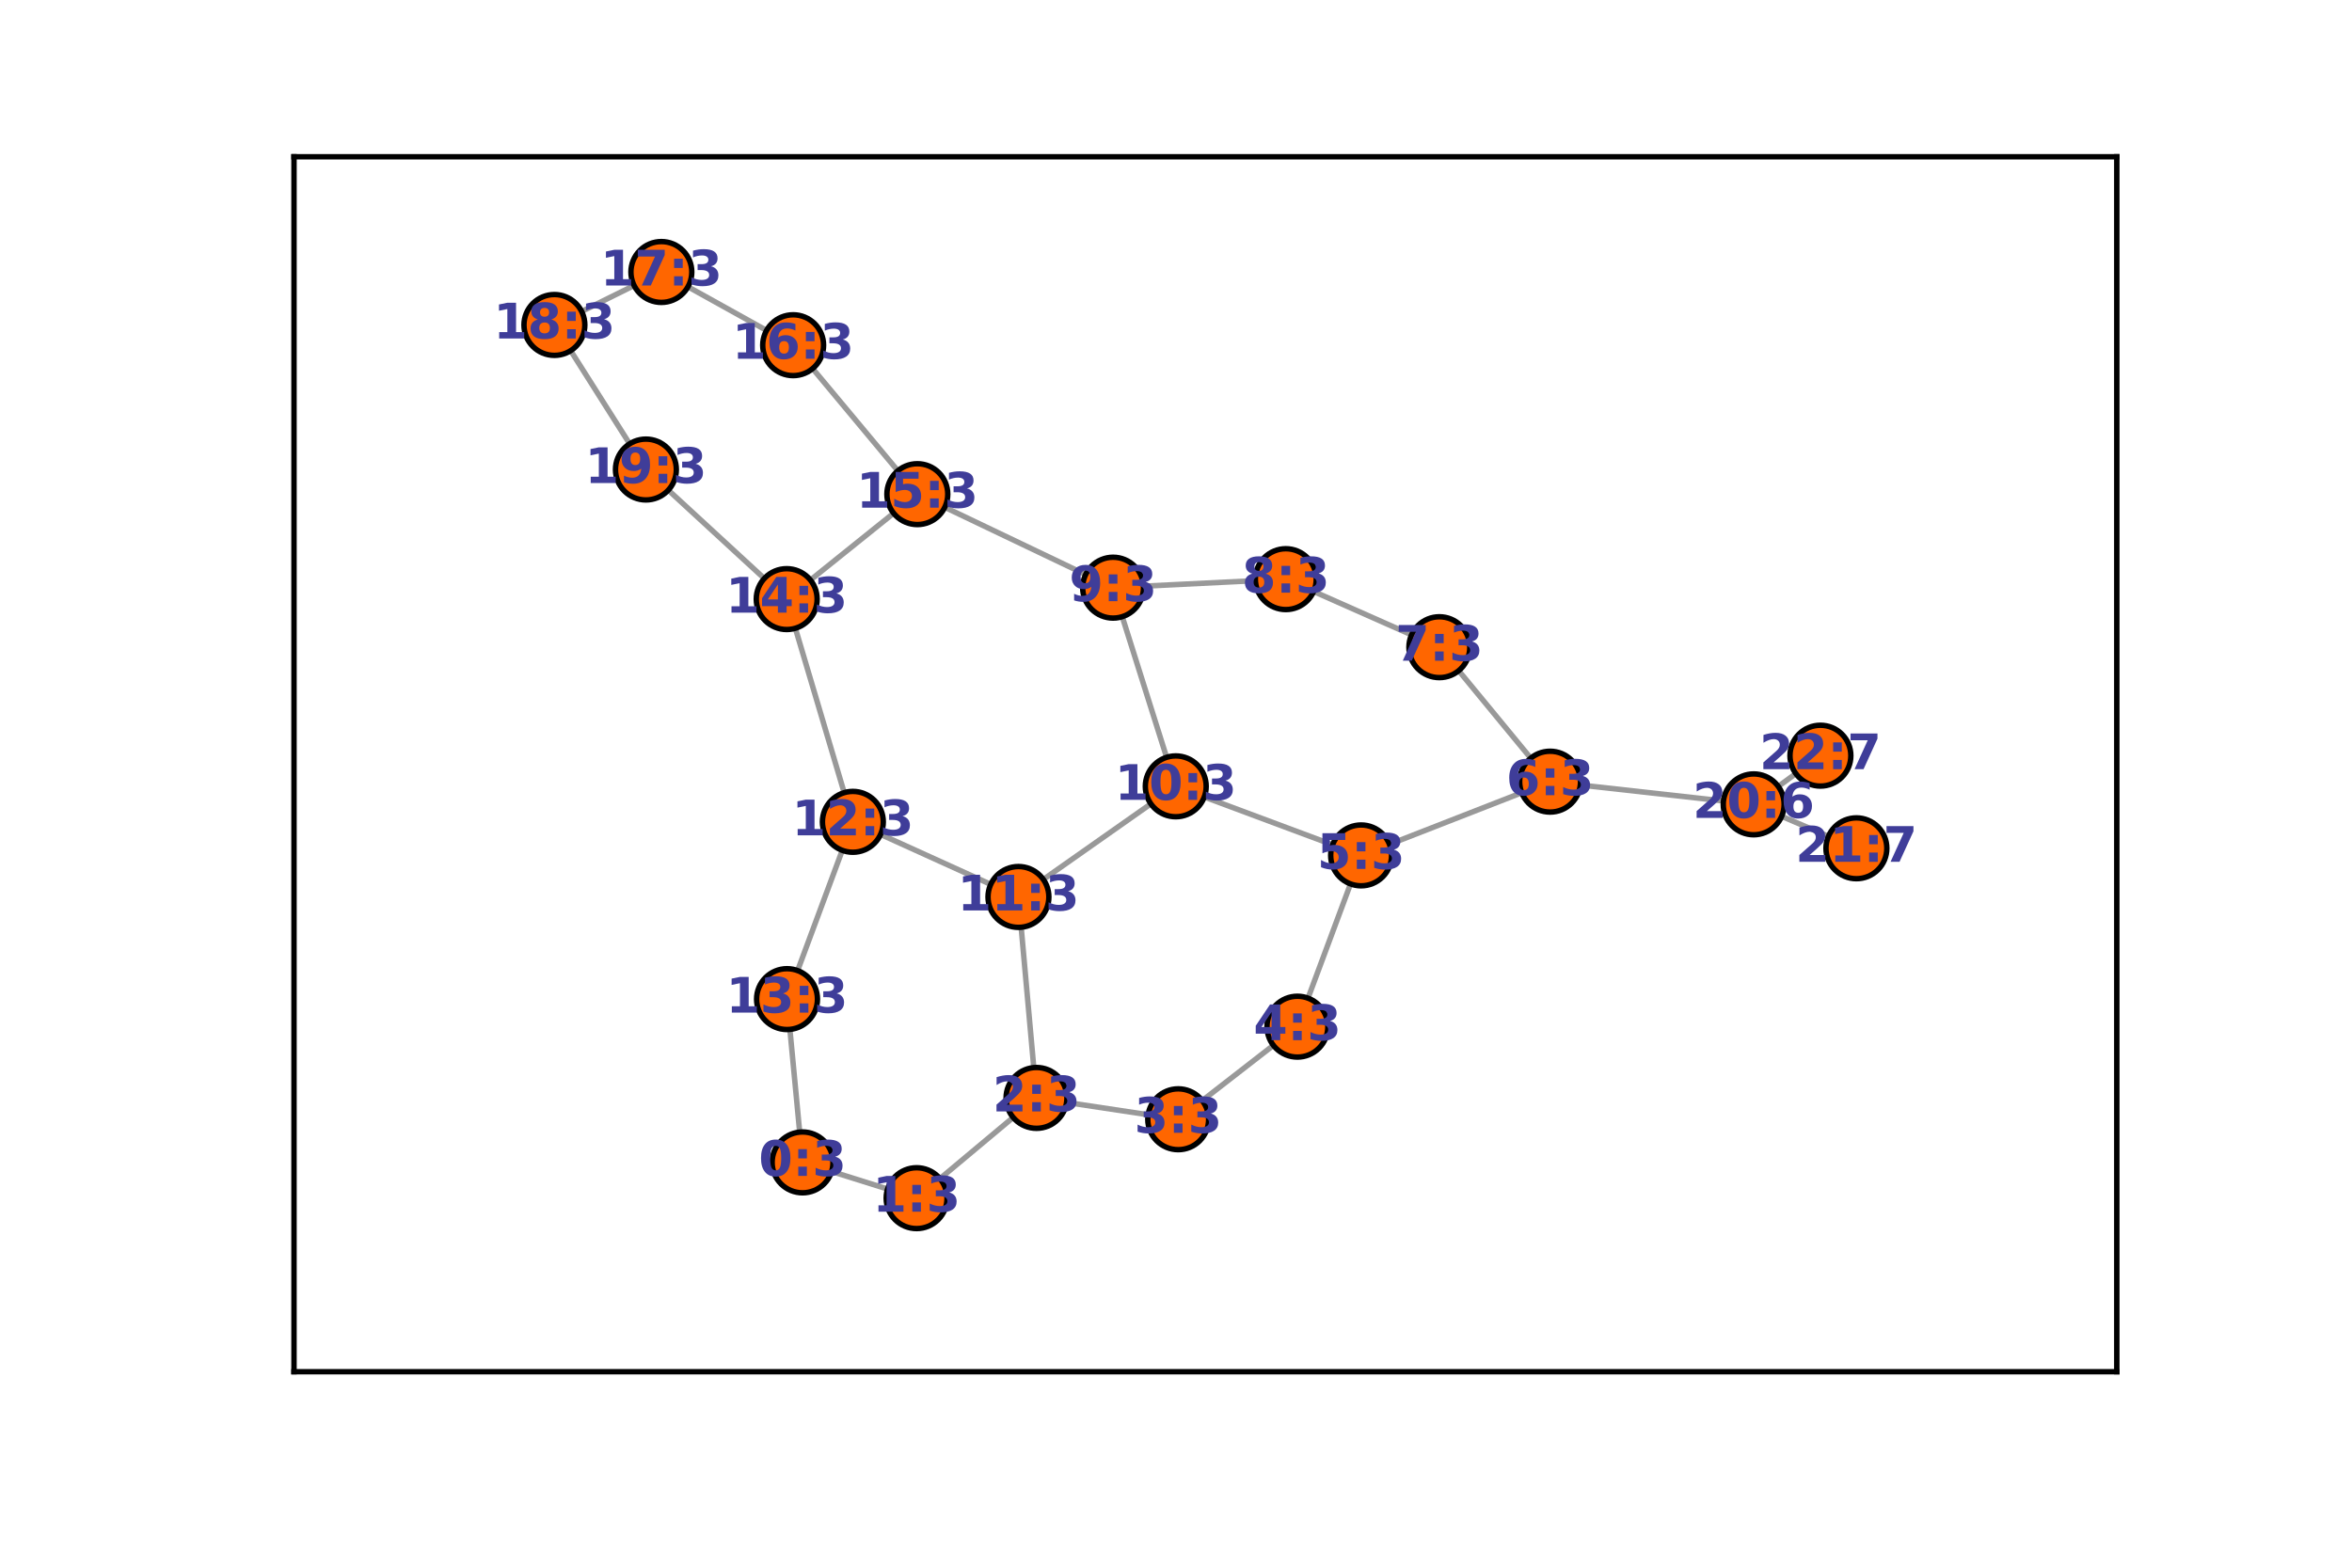 <?xml version="1.0" encoding="utf-8" standalone="no"?>
<!DOCTYPE svg PUBLIC "-//W3C//DTD SVG 1.1//EN"
  "http://www.w3.org/Graphics/SVG/1.1/DTD/svg11.dtd">
<!-- Created with matplotlib (http://matplotlib.org/) -->
<svg height="288pt" version="1.1" viewBox="0 0 432 288" width="432pt" xmlns="http://www.w3.org/2000/svg" xmlns:xlink="http://www.w3.org/1999/xlink">
 <defs>
  <style type="text/css">
*{stroke-linecap:butt;stroke-linejoin:round;stroke-miterlimit:100000;}
  </style>
 </defs>
 <g id="figure_1">
  <g id="patch_1">
   <path d="M 0 288 
L 432 288 
L 432 0 
L 0 0 
z
" style="fill:#ffffff;"/>
  </g>
  <g id="axes_1">
   <g id="patch_2">
    <path d="M 54 252 
L 388.8 252 
L 388.8 28.8 
L 54 28.8 
z
" style="fill:#ffffff;"/>
   </g>
   <g id="LineCollection_1">
    <path clip-path="url(#pc734549db6)" d="M 147.409 213.544 
L 168.358 220.114 
" style="fill:none;stroke:#000000;stroke-opacity:0.4;"/>
    <path clip-path="url(#pc734549db6)" d="M 147.409 213.544 
L 144.556 183.547 
" style="fill:none;stroke:#000000;stroke-opacity:0.4;"/>
    <path clip-path="url(#pc734549db6)" d="M 168.358 220.114 
L 190.379 201.697 
" style="fill:none;stroke:#000000;stroke-opacity:0.4;"/>
    <path clip-path="url(#pc734549db6)" d="M 190.379 201.697 
L 216.406 205.619 
" style="fill:none;stroke:#000000;stroke-opacity:0.4;"/>
    <path clip-path="url(#pc734549db6)" d="M 190.379 201.697 
L 187.061 164.779 
" style="fill:none;stroke:#000000;stroke-opacity:0.4;"/>
    <path clip-path="url(#pc734549db6)" d="M 216.406 205.619 
L 238.301 188.609 
" style="fill:none;stroke:#000000;stroke-opacity:0.4;"/>
    <path clip-path="url(#pc734549db6)" d="M 238.301 188.609 
L 250.002 157.145 
" style="fill:none;stroke:#000000;stroke-opacity:0.4;"/>
    <path clip-path="url(#pc734549db6)" d="M 250.002 157.145 
L 215.956 144.458 
" style="fill:none;stroke:#000000;stroke-opacity:0.4;"/>
    <path clip-path="url(#pc734549db6)" d="M 250.002 157.145 
L 284.71 143.599 
" style="fill:none;stroke:#000000;stroke-opacity:0.4;"/>
    <path clip-path="url(#pc734549db6)" d="M 284.71 143.599 
L 322.106 147.768 
" style="fill:none;stroke:#000000;stroke-opacity:0.4;"/>
    <path clip-path="url(#pc734549db6)" d="M 284.71 143.599 
L 264.373 118.895 
" style="fill:none;stroke:#000000;stroke-opacity:0.4;"/>
    <path clip-path="url(#pc734549db6)" d="M 264.373 118.895 
L 236.17 106.396 
" style="fill:none;stroke:#000000;stroke-opacity:0.4;"/>
    <path clip-path="url(#pc734549db6)" d="M 236.17 106.396 
L 204.447 107.96 
" style="fill:none;stroke:#000000;stroke-opacity:0.4;"/>
    <path clip-path="url(#pc734549db6)" d="M 204.447 107.96 
L 215.956 144.458 
" style="fill:none;stroke:#000000;stroke-opacity:0.4;"/>
    <path clip-path="url(#pc734549db6)" d="M 204.447 107.96 
L 168.49 90.78 
" style="fill:none;stroke:#000000;stroke-opacity:0.4;"/>
    <path clip-path="url(#pc734549db6)" d="M 215.956 144.458 
L 187.061 164.779 
" style="fill:none;stroke:#000000;stroke-opacity:0.4;"/>
    <path clip-path="url(#pc734549db6)" d="M 187.061 164.779 
L 156.648 150.979 
" style="fill:none;stroke:#000000;stroke-opacity:0.4;"/>
    <path clip-path="url(#pc734549db6)" d="M 156.648 150.979 
L 144.556 183.547 
" style="fill:none;stroke:#000000;stroke-opacity:0.4;"/>
    <path clip-path="url(#pc734549db6)" d="M 156.648 150.979 
L 144.496 110.061 
" style="fill:none;stroke:#000000;stroke-opacity:0.4;"/>
    <path clip-path="url(#pc734549db6)" d="M 144.496 110.061 
L 118.637 86.256 
" style="fill:none;stroke:#000000;stroke-opacity:0.4;"/>
    <path clip-path="url(#pc734549db6)" d="M 144.496 110.061 
L 168.49 90.78 
" style="fill:none;stroke:#000000;stroke-opacity:0.4;"/>
    <path clip-path="url(#pc734549db6)" d="M 168.49 90.78 
L 145.681 63.418 
" style="fill:none;stroke:#000000;stroke-opacity:0.4;"/>
    <path clip-path="url(#pc734549db6)" d="M 145.681 63.418 
L 121.475 49.968 
" style="fill:none;stroke:#000000;stroke-opacity:0.4;"/>
    <path clip-path="url(#pc734549db6)" d="M 121.475 49.968 
L 101.829 59.698 
" style="fill:none;stroke:#000000;stroke-opacity:0.4;"/>
    <path clip-path="url(#pc734549db6)" d="M 101.829 59.698 
L 118.637 86.256 
" style="fill:none;stroke:#000000;stroke-opacity:0.4;"/>
    <path clip-path="url(#pc734549db6)" d="M 322.106 147.768 
L 340.971 155.84 
" style="fill:none;stroke:#000000;stroke-opacity:0.4;"/>
    <path clip-path="url(#pc734549db6)" d="M 322.106 147.768 
L 334.362 138.824 
" style="fill:none;stroke:#000000;stroke-opacity:0.4;"/>
   </g>
   <g id="PathCollection_1">
    <defs>
     <path d="M 0 5.59 
C 1.483 5.59 2.905 5.001 3.953 3.953 
C 5.001 2.905 5.59 1.483 5.59 0 
C 5.59 -1.483 5.001 -2.905 3.953 -3.953 
C 2.905 -5.001 1.483 -5.59 0 -5.59 
C -1.483 -5.59 -2.905 -5.001 -3.953 -3.953 
C -5.001 -2.905 -5.59 -1.483 -5.59 0 
C -5.59 1.483 -5.001 2.905 -3.953 3.953 
C -2.905 5.001 -1.483 5.59 0 5.59 
z
" id="m346705fb04" style="stroke:#000000;"/>
    </defs>
    <g clip-path="url(#pc734549db6)">
     <use style="fill:#ff6600;stroke:#000000;" x="147.409" xlink:href="#m346705fb04" y="213.544"/>
     <use style="fill:#ff6600;stroke:#000000;" x="168.358" xlink:href="#m346705fb04" y="220.114"/>
     <use style="fill:#ff6600;stroke:#000000;" x="190.379" xlink:href="#m346705fb04" y="201.697"/>
     <use style="fill:#ff6600;stroke:#000000;" x="216.406" xlink:href="#m346705fb04" y="205.619"/>
     <use style="fill:#ff6600;stroke:#000000;" x="238.301" xlink:href="#m346705fb04" y="188.609"/>
     <use style="fill:#ff6600;stroke:#000000;" x="250.002" xlink:href="#m346705fb04" y="157.145"/>
     <use style="fill:#ff6600;stroke:#000000;" x="284.71" xlink:href="#m346705fb04" y="143.599"/>
     <use style="fill:#ff6600;stroke:#000000;" x="264.373" xlink:href="#m346705fb04" y="118.895"/>
     <use style="fill:#ff6600;stroke:#000000;" x="236.17" xlink:href="#m346705fb04" y="106.396"/>
     <use style="fill:#ff6600;stroke:#000000;" x="204.447" xlink:href="#m346705fb04" y="107.96"/>
     <use style="fill:#ff6600;stroke:#000000;" x="215.956" xlink:href="#m346705fb04" y="144.458"/>
     <use style="fill:#ff6600;stroke:#000000;" x="187.061" xlink:href="#m346705fb04" y="164.779"/>
     <use style="fill:#ff6600;stroke:#000000;" x="156.648" xlink:href="#m346705fb04" y="150.979"/>
     <use style="fill:#ff6600;stroke:#000000;" x="144.556" xlink:href="#m346705fb04" y="183.547"/>
     <use style="fill:#ff6600;stroke:#000000;" x="144.496" xlink:href="#m346705fb04" y="110.061"/>
     <use style="fill:#ff6600;stroke:#000000;" x="168.49" xlink:href="#m346705fb04" y="90.78"/>
     <use style="fill:#ff6600;stroke:#000000;" x="145.681" xlink:href="#m346705fb04" y="63.418"/>
     <use style="fill:#ff6600;stroke:#000000;" x="121.475" xlink:href="#m346705fb04" y="49.968"/>
     <use style="fill:#ff6600;stroke:#000000;" x="101.829" xlink:href="#m346705fb04" y="59.698"/>
     <use style="fill:#ff6600;stroke:#000000;" x="118.637" xlink:href="#m346705fb04" y="86.256"/>
     <use style="fill:#ff6600;stroke:#000000;" x="322.106" xlink:href="#m346705fb04" y="147.768"/>
     <use style="fill:#ff6600;stroke:#000000;" x="340.971" xlink:href="#m346705fb04" y="155.84"/>
     <use style="fill:#ff6600;stroke:#000000;" x="334.362" xlink:href="#m346705fb04" y="138.824"/>
    </g>
   </g>
   <g id="patch_3">
    <path d="M 54 28.8 
L 388.8 28.8 
" style="fill:none;stroke:#000000;stroke-linecap:square;stroke-linejoin:miter;"/>
   </g>
   <g id="patch_4">
    <path d="M 388.8 252 
L 388.8 28.8 
" style="fill:none;stroke:#000000;stroke-linecap:square;stroke-linejoin:miter;"/>
   </g>
   <g id="patch_5">
    <path d="M 54 252 
L 388.8 252 
" style="fill:none;stroke:#000000;stroke-linecap:square;stroke-linejoin:miter;"/>
   </g>
   <g id="patch_6">
    <path d="M 54 252 
L 54 28.8 
" style="fill:none;stroke:#000000;stroke-linecap:square;stroke-linejoin:miter;"/>
   </g>
   <g id="text_1">
    <g clip-path="url(#pc734549db6)">
     <!-- 0:3 -->
     <defs>
      <path d="M 11.188 54.688 
L 28.812 54.688 
L 28.812 35.797 
L 11.188 35.797 
z
M 11.188 18.891 
L 28.812 18.891 
L 28.812 0 
L 11.188 0 
z
" id="BitstreamVeraSans-Bold-3a"/>
      <path d="M 46 36.531 
Q 46 50.203 43.438 55.781 
Q 40.875 61.375 34.812 61.375 
Q 28.766 61.375 26.172 55.781 
Q 23.578 50.203 23.578 36.531 
Q 23.578 22.703 26.172 17.031 
Q 28.766 11.375 34.812 11.375 
Q 40.828 11.375 43.406 17.031 
Q 46 22.703 46 36.531 
M 64.797 36.375 
Q 64.797 18.266 56.984 8.422 
Q 49.172 -1.422 34.812 -1.422 
Q 20.406 -1.422 12.594 8.422 
Q 4.781 18.266 4.781 36.375 
Q 4.781 54.547 12.594 64.375 
Q 20.406 74.219 34.812 74.219 
Q 49.172 74.219 56.984 64.375 
Q 64.797 54.547 64.797 36.375 
" id="BitstreamVeraSans-Bold-30"/>
      <path d="M 46.578 39.312 
Q 53.953 37.406 57.781 32.688 
Q 61.625 27.984 61.625 20.703 
Q 61.625 9.859 53.312 4.219 
Q 45.016 -1.422 29.109 -1.422 
Q 23.484 -1.422 17.844 -0.516 
Q 12.203 0.391 6.688 2.203 
L 6.688 16.703 
Q 11.969 14.062 17.156 12.719 
Q 22.359 11.375 27.391 11.375 
Q 34.859 11.375 38.844 13.953 
Q 42.828 16.547 42.828 21.391 
Q 42.828 26.375 38.75 28.938 
Q 34.672 31.5 26.703 31.5 
L 19.188 31.5 
L 19.188 43.609 
L 27.094 43.609 
Q 34.188 43.609 37.641 45.828 
Q 41.109 48.047 41.109 52.594 
Q 41.109 56.781 37.734 59.078 
Q 34.375 61.375 28.219 61.375 
Q 23.688 61.375 19.047 60.344 
Q 14.406 59.328 9.812 57.328 
L 9.812 71.094 
Q 15.375 72.656 20.844 73.438 
Q 26.312 74.219 31.594 74.219 
Q 45.797 74.219 52.844 69.547 
Q 59.906 64.891 59.906 55.516 
Q 59.906 49.125 56.531 45.047 
Q 53.172 40.969 46.578 39.312 
" id="BitstreamVeraSans-Bold-33"/>
     </defs>
     <g style="fill:#3f3d99;" transform="translate(139.348 216.027)scale(0.09 -0.09)">
      <use xlink:href="#BitstreamVeraSans-Bold-30"/>
      <use x="69.58" xlink:href="#BitstreamVeraSans-Bold-3a"/>
      <use x="109.57" xlink:href="#BitstreamVeraSans-Bold-33"/>
     </g>
    </g>
   </g>
   <g id="text_2">
    <g clip-path="url(#pc734549db6)">
     <!-- 1:3 -->
     <defs>
      <path d="M 11.719 12.984 
L 28.328 12.984 
L 28.328 60.109 
L 11.281 56.594 
L 11.281 69.391 
L 28.219 72.906 
L 46.094 72.906 
L 46.094 12.984 
L 62.703 12.984 
L 62.703 0 
L 11.719 0 
z
" id="BitstreamVeraSans-Bold-31"/>
     </defs>
     <g style="fill:#3f3d99;" transform="translate(160.297 222.598)scale(0.09 -0.09)">
      <use xlink:href="#BitstreamVeraSans-Bold-31"/>
      <use x="69.58" xlink:href="#BitstreamVeraSans-Bold-3a"/>
      <use x="109.57" xlink:href="#BitstreamVeraSans-Bold-33"/>
     </g>
    </g>
   </g>
   <g id="text_3">
    <g clip-path="url(#pc734549db6)">
     <!-- 2:3 -->
     <defs>
      <path d="M 28.812 13.812 
L 60.891 13.812 
L 60.891 0 
L 7.906 0 
L 7.906 13.812 
L 34.516 37.312 
Q 38.094 40.531 39.797 43.609 
Q 41.5 46.688 41.5 50 
Q 41.5 55.125 38.062 58.25 
Q 34.625 61.375 28.906 61.375 
Q 24.516 61.375 19.281 59.5 
Q 14.062 57.625 8.109 53.906 
L 8.109 69.922 
Q 14.453 72.016 20.656 73.109 
Q 26.859 74.219 32.812 74.219 
Q 45.906 74.219 53.156 68.453 
Q 60.406 62.703 60.406 52.391 
Q 60.406 46.438 57.328 41.281 
Q 54.25 36.141 44.391 27.484 
z
" id="BitstreamVeraSans-Bold-32"/>
     </defs>
     <g style="fill:#3f3d99;" transform="translate(182.318 204.181)scale(0.09 -0.09)">
      <use xlink:href="#BitstreamVeraSans-Bold-32"/>
      <use x="69.58" xlink:href="#BitstreamVeraSans-Bold-3a"/>
      <use x="109.57" xlink:href="#BitstreamVeraSans-Bold-33"/>
     </g>
    </g>
   </g>
   <g id="text_4">
    <g clip-path="url(#pc734549db6)">
     <!-- 3:3 -->
     <g style="fill:#3f3d99;" transform="translate(208.344 208.103)scale(0.09 -0.09)">
      <use xlink:href="#BitstreamVeraSans-Bold-33"/>
      <use x="69.58" xlink:href="#BitstreamVeraSans-Bold-3a"/>
      <use x="109.57" xlink:href="#BitstreamVeraSans-Bold-33"/>
     </g>
    </g>
   </g>
   <g id="text_5">
    <g clip-path="url(#pc734549db6)">
     <!-- 4:3 -->
     <defs>
      <path d="M 36.812 57.422 
L 16.219 26.906 
L 36.812 26.906 
z
M 33.688 72.906 
L 54.594 72.906 
L 54.594 26.906 
L 64.984 26.906 
L 64.984 13.281 
L 54.594 13.281 
L 54.594 0 
L 36.812 0 
L 36.812 13.281 
L 4.5 13.281 
L 4.5 29.391 
z
" id="BitstreamVeraSans-Bold-34"/>
     </defs>
     <g style="fill:#3f3d99;" transform="translate(230.239 191.092)scale(0.09 -0.09)">
      <use xlink:href="#BitstreamVeraSans-Bold-34"/>
      <use x="69.58" xlink:href="#BitstreamVeraSans-Bold-3a"/>
      <use x="109.57" xlink:href="#BitstreamVeraSans-Bold-33"/>
     </g>
    </g>
   </g>
   <g id="text_6">
    <g clip-path="url(#pc734549db6)">
     <!-- 5:3 -->
     <defs>
      <path d="M 10.594 72.906 
L 57.328 72.906 
L 57.328 59.078 
L 25.594 59.078 
L 25.594 47.797 
Q 27.734 48.391 29.906 48.703 
Q 32.078 49.031 34.422 49.031 
Q 47.75 49.031 55.172 42.359 
Q 62.594 35.688 62.594 23.781 
Q 62.594 11.969 54.516 5.266 
Q 46.438 -1.422 32.078 -1.422 
Q 25.875 -1.422 19.797 -0.219 
Q 13.719 0.984 7.719 3.422 
L 7.719 18.219 
Q 13.672 14.797 19.016 13.078 
Q 24.359 11.375 29.109 11.375 
Q 35.938 11.375 39.859 14.719 
Q 43.797 18.062 43.797 23.781 
Q 43.797 29.547 39.859 32.859 
Q 35.938 36.188 29.109 36.188 
Q 25.047 36.188 20.453 35.125 
Q 15.875 34.078 10.594 31.891 
z
" id="BitstreamVeraSans-Bold-35"/>
     </defs>
     <g style="fill:#3f3d99;" transform="translate(241.941 159.628)scale(0.09 -0.09)">
      <use xlink:href="#BitstreamVeraSans-Bold-35"/>
      <use x="69.58" xlink:href="#BitstreamVeraSans-Bold-3a"/>
      <use x="109.57" xlink:href="#BitstreamVeraSans-Bold-33"/>
     </g>
    </g>
   </g>
   <g id="text_7">
    <g clip-path="url(#pc734549db6)">
     <!-- 6:3 -->
     <defs>
      <path d="M 36.188 35.984 
Q 31.25 35.984 28.781 32.781 
Q 26.312 29.594 26.312 23.188 
Q 26.312 16.797 28.781 13.594 
Q 31.25 10.406 36.188 10.406 
Q 41.156 10.406 43.625 13.594 
Q 46.094 16.797 46.094 23.188 
Q 46.094 29.594 43.625 32.781 
Q 41.156 35.984 36.188 35.984 
M 59.422 71 
L 59.422 57.516 
Q 54.781 59.719 50.672 60.766 
Q 46.578 61.812 42.672 61.812 
Q 34.281 61.812 29.594 57.141 
Q 24.906 52.484 24.125 43.312 
Q 27.344 45.703 31.094 46.891 
Q 34.859 48.094 39.312 48.094 
Q 50.484 48.094 57.344 41.547 
Q 64.203 35.016 64.203 24.422 
Q 64.203 12.703 56.531 5.641 
Q 48.875 -1.422 35.984 -1.422 
Q 21.781 -1.422 13.984 8.172 
Q 6.203 17.781 6.203 35.406 
Q 6.203 53.469 15.312 63.797 
Q 24.422 74.125 40.281 74.125 
Q 45.312 74.125 50.047 73.344 
Q 54.781 72.562 59.422 71 
" id="BitstreamVeraSans-Bold-36"/>
     </defs>
     <g style="fill:#3f3d99;" transform="translate(276.649 146.083)scale(0.09 -0.09)">
      <use xlink:href="#BitstreamVeraSans-Bold-36"/>
      <use x="69.58" xlink:href="#BitstreamVeraSans-Bold-3a"/>
      <use x="109.57" xlink:href="#BitstreamVeraSans-Bold-33"/>
     </g>
    </g>
   </g>
   <g id="text_8">
    <g clip-path="url(#pc734549db6)">
     <!-- 7:3 -->
     <defs>
      <path d="M 6.688 72.906 
L 61.625 72.906 
L 61.625 62.312 
L 33.203 0 
L 14.891 0 
L 41.797 59.078 
L 6.688 59.078 
z
" id="BitstreamVeraSans-Bold-37"/>
     </defs>
     <g style="fill:#3f3d99;" transform="translate(256.312 121.379)scale(0.09 -0.09)">
      <use xlink:href="#BitstreamVeraSans-Bold-37"/>
      <use x="69.58" xlink:href="#BitstreamVeraSans-Bold-3a"/>
      <use x="109.57" xlink:href="#BitstreamVeraSans-Bold-33"/>
     </g>
    </g>
   </g>
   <g id="text_9">
    <g clip-path="url(#pc734549db6)">
     <!-- 8:3 -->
     <defs>
      <path d="M 34.812 32.625 
Q 29.547 32.625 26.703 29.734 
Q 23.875 26.859 23.875 21.484 
Q 23.875 16.109 26.703 13.25 
Q 29.547 10.406 34.812 10.406 
Q 40.047 10.406 42.828 13.25 
Q 45.609 16.109 45.609 21.484 
Q 45.609 26.906 42.828 29.766 
Q 40.047 32.625 34.812 32.625 
M 21.094 38.812 
Q 14.453 40.828 11.078 44.969 
Q 7.719 49.125 7.719 55.328 
Q 7.719 64.547 14.594 69.375 
Q 21.484 74.219 34.812 74.219 
Q 48.047 74.219 54.922 69.406 
Q 61.812 64.594 61.812 55.328 
Q 61.812 49.125 58.422 44.969 
Q 55.031 40.828 48.391 38.812 
Q 55.812 36.766 59.594 32.156 
Q 63.375 27.547 63.375 20.516 
Q 63.375 9.672 56.172 4.125 
Q 48.969 -1.422 34.812 -1.422 
Q 20.609 -1.422 13.359 4.125 
Q 6.109 9.672 6.109 20.516 
Q 6.109 27.547 9.891 32.156 
Q 13.672 36.766 21.094 38.812 
M 25.484 53.422 
Q 25.484 49.078 27.906 46.734 
Q 30.328 44.391 34.812 44.391 
Q 39.203 44.391 41.594 46.734 
Q 44 49.078 44 53.422 
Q 44 57.766 41.594 60.078 
Q 39.203 62.406 34.812 62.406 
Q 30.328 62.406 27.906 60.062 
Q 25.484 57.719 25.484 53.422 
" id="BitstreamVeraSans-Bold-38"/>
     </defs>
     <g style="fill:#3f3d99;" transform="translate(228.109 108.879)scale(0.09 -0.09)">
      <use xlink:href="#BitstreamVeraSans-Bold-38"/>
      <use x="69.58" xlink:href="#BitstreamVeraSans-Bold-3a"/>
      <use x="109.57" xlink:href="#BitstreamVeraSans-Bold-33"/>
     </g>
    </g>
   </g>
   <g id="text_10">
    <g clip-path="url(#pc734549db6)">
     <!-- 9:3 -->
     <defs>
      <path d="M 10.016 1.609 
L 10.016 15.094 
Q 14.5 12.984 18.594 11.938 
Q 22.703 10.891 26.703 10.891 
Q 35.109 10.891 39.797 15.547 
Q 44.484 20.219 45.312 29.391 
Q 42 26.953 38.234 25.734 
Q 34.469 24.516 30.078 24.516 
Q 18.891 24.516 12.031 31.031 
Q 5.172 37.547 5.172 48.188 
Q 5.172 59.969 12.812 67.047 
Q 20.453 74.125 33.297 74.125 
Q 47.562 74.125 55.375 64.5 
Q 63.188 54.891 63.188 37.312 
Q 63.188 19.234 54.047 8.906 
Q 44.922 -1.422 29 -1.422 
Q 23.875 -1.422 19.188 -0.656 
Q 14.5 0.094 10.016 1.609 
M 33.203 36.719 
Q 38.141 36.719 40.625 39.906 
Q 43.109 43.109 43.109 49.516 
Q 43.109 55.859 40.625 59.078 
Q 38.141 62.312 33.203 62.312 
Q 28.266 62.312 25.781 59.078 
Q 23.297 55.859 23.297 49.516 
Q 23.297 43.109 25.781 39.906 
Q 28.266 36.719 33.203 36.719 
" id="BitstreamVeraSans-Bold-39"/>
     </defs>
     <g style="fill:#3f3d99;" transform="translate(196.386 110.443)scale(0.09 -0.09)">
      <use xlink:href="#BitstreamVeraSans-Bold-39"/>
      <use x="69.58" xlink:href="#BitstreamVeraSans-Bold-3a"/>
      <use x="109.57" xlink:href="#BitstreamVeraSans-Bold-33"/>
     </g>
    </g>
   </g>
   <g id="text_11">
    <g clip-path="url(#pc734549db6)">
     <!-- 10:3 -->
     <g style="fill:#3f3d99;" transform="translate(204.764 146.942)scale(0.09 -0.09)">
      <use xlink:href="#BitstreamVeraSans-Bold-31"/>
      <use x="69.58" xlink:href="#BitstreamVeraSans-Bold-30"/>
      <use x="139.16" xlink:href="#BitstreamVeraSans-Bold-3a"/>
      <use x="179.15" xlink:href="#BitstreamVeraSans-Bold-33"/>
     </g>
    </g>
   </g>
   <g id="text_12">
    <g clip-path="url(#pc734549db6)">
     <!-- 11:3 -->
     <g style="fill:#3f3d99;" transform="translate(175.868 167.262)scale(0.09 -0.09)">
      <use xlink:href="#BitstreamVeraSans-Bold-31"/>
      <use x="69.58" xlink:href="#BitstreamVeraSans-Bold-31"/>
      <use x="139.16" xlink:href="#BitstreamVeraSans-Bold-3a"/>
      <use x="179.15" xlink:href="#BitstreamVeraSans-Bold-33"/>
     </g>
    </g>
   </g>
   <g id="text_13">
    <g clip-path="url(#pc734549db6)">
     <!-- 12:3 -->
     <g style="fill:#3f3d99;" transform="translate(145.455 153.463)scale(0.09 -0.09)">
      <use xlink:href="#BitstreamVeraSans-Bold-31"/>
      <use x="69.58" xlink:href="#BitstreamVeraSans-Bold-32"/>
      <use x="139.16" xlink:href="#BitstreamVeraSans-Bold-3a"/>
      <use x="179.15" xlink:href="#BitstreamVeraSans-Bold-33"/>
     </g>
    </g>
   </g>
   <g id="text_14">
    <g clip-path="url(#pc734549db6)">
     <!-- 13:3 -->
     <g style="fill:#3f3d99;" transform="translate(133.364 186.031)scale(0.09 -0.09)">
      <use xlink:href="#BitstreamVeraSans-Bold-31"/>
      <use x="69.58" xlink:href="#BitstreamVeraSans-Bold-33"/>
      <use x="139.16" xlink:href="#BitstreamVeraSans-Bold-3a"/>
      <use x="179.15" xlink:href="#BitstreamVeraSans-Bold-33"/>
     </g>
    </g>
   </g>
   <g id="text_15">
    <g clip-path="url(#pc734549db6)">
     <!-- 14:3 -->
     <g style="fill:#3f3d99;" transform="translate(133.303 112.545)scale(0.09 -0.09)">
      <use xlink:href="#BitstreamVeraSans-Bold-31"/>
      <use x="69.58" xlink:href="#BitstreamVeraSans-Bold-34"/>
      <use x="139.16" xlink:href="#BitstreamVeraSans-Bold-3a"/>
      <use x="179.15" xlink:href="#BitstreamVeraSans-Bold-33"/>
     </g>
    </g>
   </g>
   <g id="text_16">
    <g clip-path="url(#pc734549db6)">
     <!-- 15:3 -->
     <g style="fill:#3f3d99;" transform="translate(157.298 93.263)scale(0.09 -0.09)">
      <use xlink:href="#BitstreamVeraSans-Bold-31"/>
      <use x="69.58" xlink:href="#BitstreamVeraSans-Bold-35"/>
      <use x="139.16" xlink:href="#BitstreamVeraSans-Bold-3a"/>
      <use x="179.15" xlink:href="#BitstreamVeraSans-Bold-33"/>
     </g>
    </g>
   </g>
   <g id="text_17">
    <g clip-path="url(#pc734549db6)">
     <!-- 16:3 -->
     <g style="fill:#3f3d99;" transform="translate(134.489 65.901)scale(0.09 -0.09)">
      <use xlink:href="#BitstreamVeraSans-Bold-31"/>
      <use x="69.58" xlink:href="#BitstreamVeraSans-Bold-36"/>
      <use x="139.16" xlink:href="#BitstreamVeraSans-Bold-3a"/>
      <use x="179.15" xlink:href="#BitstreamVeraSans-Bold-33"/>
     </g>
    </g>
   </g>
   <g id="text_18">
    <g clip-path="url(#pc734549db6)">
     <!-- 17:3 -->
     <g style="fill:#3f3d99;" transform="translate(110.282 52.451)scale(0.09 -0.09)">
      <use xlink:href="#BitstreamVeraSans-Bold-31"/>
      <use x="69.58" xlink:href="#BitstreamVeraSans-Bold-37"/>
      <use x="139.16" xlink:href="#BitstreamVeraSans-Bold-3a"/>
      <use x="179.15" xlink:href="#BitstreamVeraSans-Bold-33"/>
     </g>
    </g>
   </g>
   <g id="text_19">
    <g clip-path="url(#pc734549db6)">
     <!-- 18:3 -->
     <g style="fill:#3f3d99;" transform="translate(90.636 62.181)scale(0.09 -0.09)">
      <use xlink:href="#BitstreamVeraSans-Bold-31"/>
      <use x="69.58" xlink:href="#BitstreamVeraSans-Bold-38"/>
      <use x="139.16" xlink:href="#BitstreamVeraSans-Bold-3a"/>
      <use x="179.15" xlink:href="#BitstreamVeraSans-Bold-33"/>
     </g>
    </g>
   </g>
   <g id="text_20">
    <g clip-path="url(#pc734549db6)">
     <!-- 19:3 -->
     <g style="fill:#3f3d99;" transform="translate(107.444 88.74)scale(0.09 -0.09)">
      <use xlink:href="#BitstreamVeraSans-Bold-31"/>
      <use x="69.58" xlink:href="#BitstreamVeraSans-Bold-39"/>
      <use x="139.16" xlink:href="#BitstreamVeraSans-Bold-3a"/>
      <use x="179.15" xlink:href="#BitstreamVeraSans-Bold-33"/>
     </g>
    </g>
   </g>
   <g id="text_21">
    <g clip-path="url(#pc734549db6)">
     <!-- 20:6 -->
     <g style="fill:#3f3d99;" transform="translate(310.913 150.251)scale(0.09 -0.09)">
      <use xlink:href="#BitstreamVeraSans-Bold-32"/>
      <use x="69.58" xlink:href="#BitstreamVeraSans-Bold-30"/>
      <use x="139.16" xlink:href="#BitstreamVeraSans-Bold-3a"/>
      <use x="179.15" xlink:href="#BitstreamVeraSans-Bold-36"/>
     </g>
    </g>
   </g>
   <g id="text_22">
    <g clip-path="url(#pc734549db6)">
     <!-- 21:7 -->
     <g style="fill:#3f3d99;" transform="translate(329.779 158.323)scale(0.09 -0.09)">
      <use xlink:href="#BitstreamVeraSans-Bold-32"/>
      <use x="69.58" xlink:href="#BitstreamVeraSans-Bold-31"/>
      <use x="139.16" xlink:href="#BitstreamVeraSans-Bold-3a"/>
      <use x="179.15" xlink:href="#BitstreamVeraSans-Bold-37"/>
     </g>
    </g>
   </g>
   <g id="text_23">
    <g clip-path="url(#pc734549db6)">
     <!-- 22:7 -->
     <g style="fill:#3f3d99;" transform="translate(323.17 141.308)scale(0.09 -0.09)">
      <use xlink:href="#BitstreamVeraSans-Bold-32"/>
      <use x="69.58" xlink:href="#BitstreamVeraSans-Bold-32"/>
      <use x="139.16" xlink:href="#BitstreamVeraSans-Bold-3a"/>
      <use x="179.15" xlink:href="#BitstreamVeraSans-Bold-37"/>
     </g>
    </g>
   </g>
  </g>
 </g>
 <defs>
  <clipPath id="pc734549db6">
   <rect height="223.2" width="334.8" x="54.0" y="28.8"/>
  </clipPath>
 </defs>
</svg>
